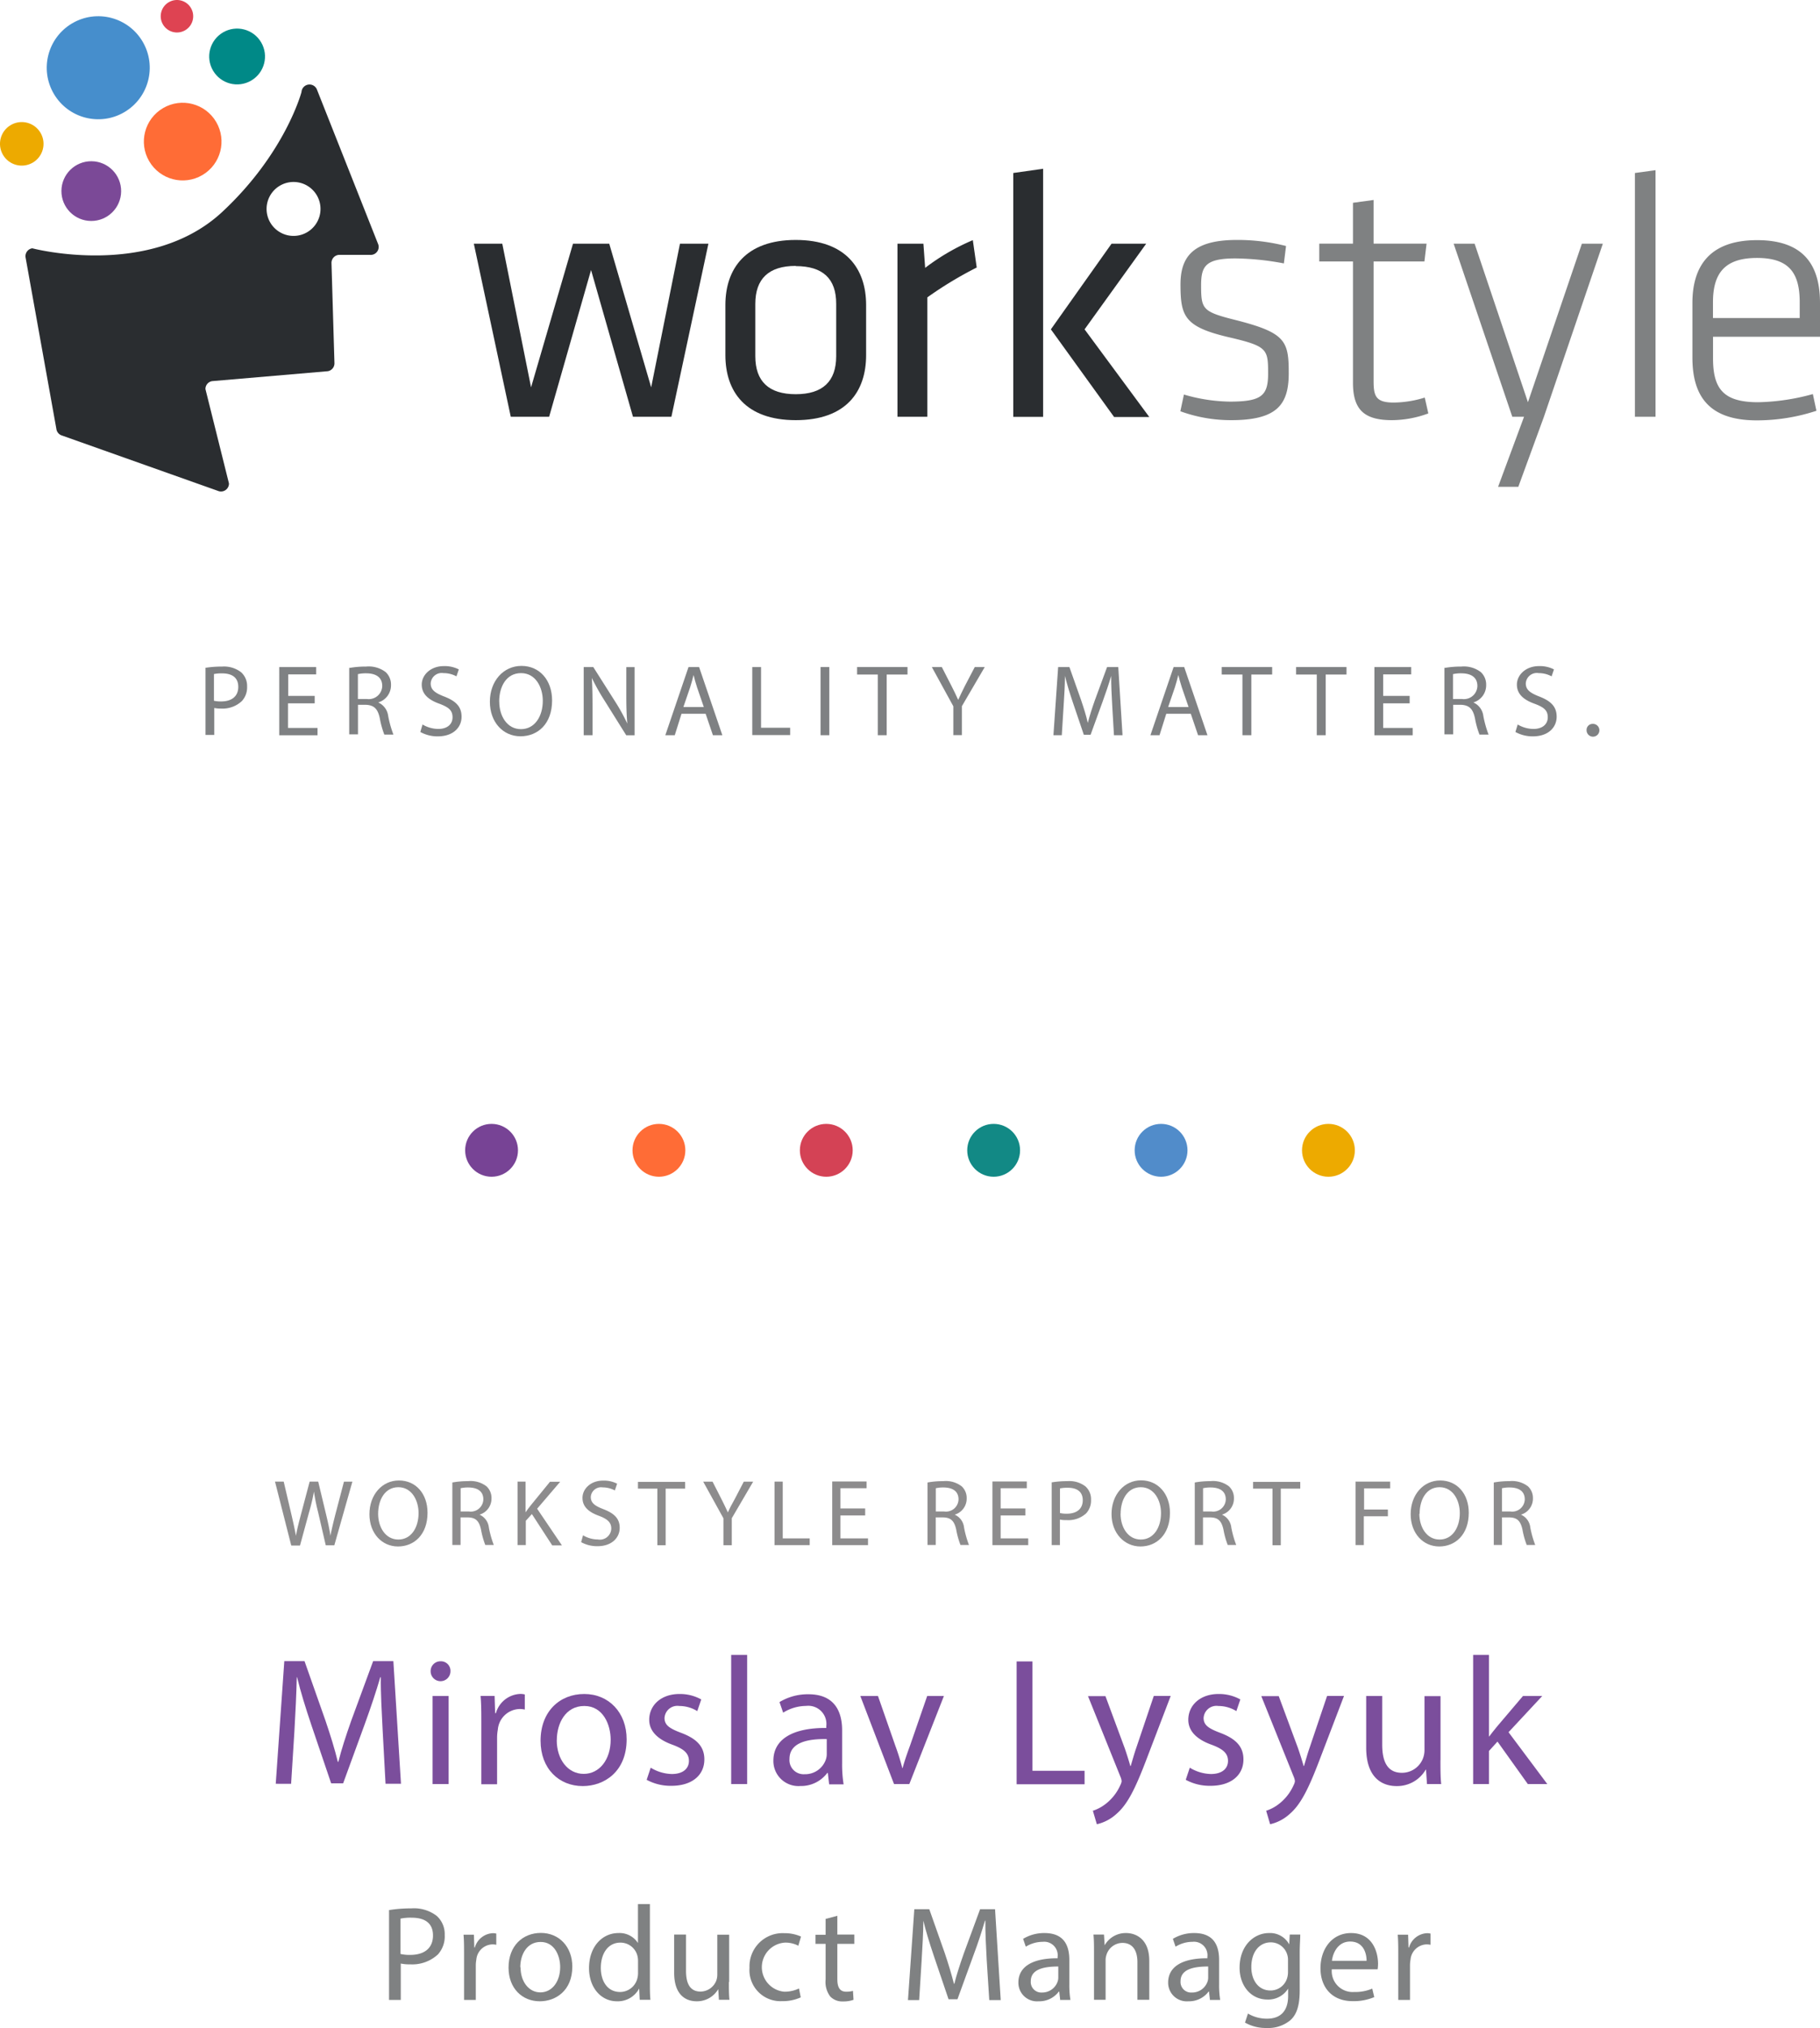 <svg id="Layer_1" data-name="Layer 1" xmlns="http://www.w3.org/2000/svg" viewBox="0 0 270.02 300.81"><defs><style>.cls-1,.cls-6{opacity:0.6;}.cls-2,.cls-5,.cls-6{fill:#2a2d30;}.cls-3{fill:#414042;}.cls-3,.cls-5{opacity:0.6;}.cls-4{fill:#754698;opacity:0.95;}.cls-7{fill:#468ecc;}.cls-8{fill:#7b4997;}.cls-9{fill:#ff6c36;}.cls-10{fill:#008987;}.cls-11{fill:#de4352;}.cls-12{fill:#edaa00;}.cls-13{fill:#774395;}.cls-14{fill:#d44255;}.cls-15{fill:#128985;}.cls-16{fill:#518cca;}</style></defs><title>cover2</title><g class="cls-1"><path class="cls-2" d="M199.53,299.74a15.12,15.12,0,0,1,2.5-.19,4.15,4.15,0,0,1,2.83.84,2.72,2.72,0,0,1,.89,2.12,3,3,0,0,1-.78,2.16,4.19,4.19,0,0,1-3.09,1.11,4.48,4.48,0,0,1-1-.09v4h-1.3v-10Zm1.3,4.88a4.37,4.37,0,0,0,1.08.1c1.57,0,2.53-.77,2.53-2.16s-0.94-2-2.38-2a5.47,5.47,0,0,0-1.23.1v3.93Z" transform="translate(-169.09 -200.68)"/><path class="cls-2" d="M215.75,305h-3.93v3.65h4.38v1.09h-5.68V299.62H216v1.09h-4.15v3.19h3.93V305Z" transform="translate(-169.09 -200.68)"/><path class="cls-2" d="M220.89,299.76a13.61,13.61,0,0,1,2.5-.21,4.14,4.14,0,0,1,2.92.82,2.52,2.52,0,0,1,.79,1.92,2.65,2.65,0,0,1-1.9,2.58v0a2.52,2.52,0,0,1,1.48,2,16.11,16.11,0,0,0,.78,2.77h-1.35a13.15,13.15,0,0,1-.67-2.42c-0.3-1.4-.84-1.92-2-2H222.2v4.38h-1.3v-10Zm1.3,4.6h1.33a2,2,0,0,0,2.28-1.92c0-1.31-.94-1.87-2.32-1.89a5.36,5.36,0,0,0-1.29.12v3.69Z" transform="translate(-169.09 -200.68)"/><path class="cls-2" d="M231.78,308.14a4.63,4.63,0,0,0,2.34.66c1.33,0,2.11-.7,2.11-1.72s-0.54-1.48-1.9-2c-1.65-.58-2.67-1.44-2.67-2.86s1.31-2.74,3.27-2.74a4.6,4.6,0,0,1,2.23.49L236.81,301a4,4,0,0,0-1.92-.48,1.64,1.64,0,0,0-1.9,1.52c0,0.94.61,1.41,2,1.95,1.71,0.66,2.58,1.49,2.58,3s-1.15,2.91-3.54,2.91a5.22,5.22,0,0,1-2.58-.65Z" transform="translate(-169.09 -200.68)"/><path class="cls-2" d="M251,304.57c0,3.48-2.12,5.32-4.69,5.32s-4.54-2.07-4.54-5.13,2-5.31,4.69-5.31S251,301.57,251,304.57Zm-7.84.17c0,2.16,1.17,4.09,3.22,4.09s3.24-1.9,3.24-4.2c0-2-1.05-4.11-3.23-4.11S243.15,302.52,243.15,304.74Z" transform="translate(-169.09 -200.68)"/><path class="cls-2" d="M255.69,309.73V299.62h1.42l3.24,5.11a28.56,28.56,0,0,1,1.81,3.28l0,0c-0.12-1.35-.15-2.58-0.15-4.15v-4.23h1.23v10.11H262l-3.21-5.13a32,32,0,0,1-1.89-3.37l0,0c0.07,1.27.1,2.49,0.1,4.17v4.32h-1.23Z" transform="translate(-169.09 -200.68)"/><path class="cls-2" d="M270.2,306.55l-1,3.18H267.8l3.44-10.11h1.57l3.45,10.11h-1.4l-1.08-3.18H270.2Zm3.31-1-1-2.91c-0.22-.66-0.37-1.26-0.52-1.84h0c-0.15.6-.31,1.21-0.51,1.83l-1,2.92h3Z" transform="translate(-169.09 -200.68)"/><path class="cls-2" d="M280.74,299.62H282v9h4.32v1.09h-5.62V299.62Z" transform="translate(-169.09 -200.68)"/><path class="cls-2" d="M292.13,299.62v10.11h-1.3V299.62h1.3Z" transform="translate(-169.09 -200.68)"/><path class="cls-2" d="M299.33,300.73h-3.08v-1.11h7.48v1.11h-3.09v9h-1.32v-9Z" transform="translate(-169.09 -200.68)"/><path class="cls-2" d="M310.53,309.73v-4.29l-3.19-5.82h1.48l1.43,2.79c0.39,0.77.69,1.38,1,2.08h0c0.29-.66.63-1.32,1-2.08l1.46-2.79h1.48l-3.39,5.8v4.3h-1.32Z" transform="translate(-169.09 -200.68)"/><path class="cls-2" d="M334.1,305.29c-0.08-1.41-.17-3.1-0.15-4.36h0c-0.35,1.19-.77,2.44-1.28,3.84l-1.78,4.9h-1l-1.63-4.81c-0.48-1.42-.88-2.73-1.17-3.93h0c0,1.26-.1,3-0.2,4.47l-0.27,4.33h-1.24l0.7-10.11h1.67l1.73,4.89c0.42,1.25.77,2.35,1,3.4h0c0.25-1,.61-2.13,1.06-3.4l1.8-4.89H335l0.63,10.11h-1.27Z" transform="translate(-169.09 -200.68)"/><path class="cls-2" d="M342.12,306.55l-1,3.18h-1.35l3.44-10.11h1.57l3.45,10.11h-1.39l-1.08-3.18h-3.58Zm3.31-1-1-2.91c-0.22-.66-0.37-1.26-0.52-1.84h0c-0.15.6-.31,1.21-0.51,1.83l-1,2.92h3Z" transform="translate(-169.09 -200.68)"/><path class="cls-2" d="M353.43,300.73h-3.08v-1.11h7.48v1.11h-3.09v9h-1.32v-9Z" transform="translate(-169.09 -200.68)"/><path class="cls-2" d="M364.46,300.73h-3.08v-1.11h7.48v1.11h-3.09v9h-1.32v-9Z" transform="translate(-169.09 -200.68)"/><path class="cls-2" d="M378.23,305H374.3v3.65h4.38v1.09H373V299.62h5.46v1.09H374.3v3.19h3.93V305Z" transform="translate(-169.09 -200.68)"/><path class="cls-2" d="M383.37,299.76a13.62,13.62,0,0,1,2.5-.21,4.14,4.14,0,0,1,2.92.82,2.52,2.52,0,0,1,.79,1.92,2.65,2.65,0,0,1-1.9,2.58v0a2.52,2.52,0,0,1,1.48,2,16.09,16.09,0,0,0,.78,2.77h-1.35a13.2,13.2,0,0,1-.67-2.42c-0.3-1.4-.84-1.92-2-2h-1.23v4.38h-1.3v-10Zm1.3,4.6H386a2,2,0,0,0,2.28-1.92c0-1.31-.95-1.87-2.33-1.89a5.36,5.36,0,0,0-1.29.12v3.69Z" transform="translate(-169.09 -200.68)"/><path class="cls-2" d="M394.26,308.14a4.63,4.63,0,0,0,2.34.66c1.33,0,2.12-.7,2.12-1.72s-0.54-1.48-1.91-2c-1.65-.58-2.67-1.44-2.67-2.86s1.31-2.74,3.27-2.74a4.59,4.59,0,0,1,2.23.49L399.29,301a4,4,0,0,0-1.92-.48,1.64,1.64,0,0,0-1.91,1.52c0,0.94.62,1.41,2,1.95,1.71,0.66,2.58,1.49,2.58,3s-1.16,2.91-3.54,2.91a5.22,5.22,0,0,1-2.58-.65Z" transform="translate(-169.09 -200.68)"/><path class="cls-2" d="M404.48,309a0.89,0.89,0,0,1,.9-0.95A0.95,0.95,0,1,1,404.48,309Z" transform="translate(-169.09 -200.68)"/></g><path class="cls-3" d="M212.29,429.88l-2.4-9.44h1.29l1.12,4.78c0.28,1.18.53,2.35,0.7,3.26h0c0.15-.94.45-2.06,0.77-3.28l1.26-4.76h1.27l1.15,4.79c0.27,1.12.52,2.24,0.66,3.24h0c0.2-1,.46-2.09.76-3.26l1.25-4.76h1.25l-2.68,9.44h-1.27L216.29,425a28.33,28.33,0,0,1-.62-3.08h0a29.38,29.38,0,0,1-.73,3.08l-1.34,4.92h-1.27Z" transform="translate(-169.09 -200.68)"/><path class="cls-3" d="M232.52,425.06c0,3.25-2,5-4.38,5s-4.24-1.93-4.24-4.79,1.86-5,4.38-5S232.52,422.26,232.52,425.06Zm-7.33.15c0,2,1.09,3.82,3,3.82s3-1.78,3-3.92c0-1.88-1-3.84-3-3.84S225.19,423.15,225.19,425.22Z" transform="translate(-169.09 -200.68)"/><path class="cls-3" d="M236.2,420.57a12.7,12.7,0,0,1,2.34-.2,3.86,3.86,0,0,1,2.73.77,2.35,2.35,0,0,1,.74,1.79,2.48,2.48,0,0,1-1.78,2.41v0a2.35,2.35,0,0,1,1.39,1.91,15,15,0,0,0,.73,2.59h-1.26a12.25,12.25,0,0,1-.63-2.26c-0.28-1.3-.78-1.79-1.89-1.83h-1.15v4.09H236.2v-9.31Zm1.22,4.3h1.25a1.86,1.86,0,0,0,2.13-1.79c0-1.22-.88-1.75-2.17-1.77a5,5,0,0,0-1.2.11v3.45Z" transform="translate(-169.09 -200.68)"/><path class="cls-3" d="M245.84,420.44h1.22V425h0c0.25-.36.5-0.7,0.74-1l2.89-3.54h1.51l-3.42,4,3.68,5.44h-1.44L248,425.25l-0.9,1v3.6h-1.22v-9.44Z" transform="translate(-169.09 -200.68)"/><path class="cls-3" d="M255.59,428.4a4.32,4.32,0,0,0,2.19.62,1.69,1.69,0,0,0,2-1.61c0-.88-0.5-1.39-1.78-1.88-1.54-.55-2.49-1.34-2.49-2.68s1.22-2.56,3.05-2.56a4.29,4.29,0,0,1,2.09.46l-0.34,1a3.76,3.76,0,0,0-1.79-.45,1.53,1.53,0,0,0-1.78,1.41c0,0.88.57,1.32,1.88,1.82,1.6,0.62,2.41,1.39,2.41,2.77s-1.08,2.72-3.31,2.72a4.88,4.88,0,0,1-2.41-.6Z" transform="translate(-169.09 -200.68)"/><path class="cls-3" d="M266.61,421.48h-2.87v-1h7v1h-2.89v8.4h-1.23v-8.4Z" transform="translate(-169.09 -200.68)"/><path class="cls-3" d="M276.42,429.88v-4l-3-5.43h1.39l1.33,2.61c0.36,0.71.64,1.29,0.94,1.95h0c0.27-.62.59-1.23,1-1.95l1.36-2.61h1.39l-3.17,5.42v4h-1.23Z" transform="translate(-169.09 -200.68)"/><path class="cls-3" d="M284,420.44h1.22v8.42h4v1H284v-9.44Z" transform="translate(-169.09 -200.68)"/><path class="cls-3" d="M297.45,425.46h-3.67v3.4h4.09v1h-5.31v-9.44h5.1v1h-3.88v3h3.67v1Z" transform="translate(-169.09 -200.68)"/><path class="cls-3" d="M306.7,420.57a12.7,12.7,0,0,1,2.34-.2,3.86,3.86,0,0,1,2.73.77,2.35,2.35,0,0,1,.74,1.79,2.48,2.48,0,0,1-1.78,2.41v0a2.35,2.35,0,0,1,1.39,1.91,15,15,0,0,0,.73,2.59h-1.26a12.25,12.25,0,0,1-.63-2.26c-0.28-1.3-.78-1.79-1.89-1.83h-1.15v4.09H306.7v-9.31Zm1.22,4.3h1.25a1.86,1.86,0,0,0,2.13-1.79c0-1.22-.88-1.75-2.17-1.77a5,5,0,0,0-1.2.11v3.45Z" transform="translate(-169.09 -200.68)"/><path class="cls-3" d="M321.22,425.46h-3.67v3.4h4.09v1h-5.31v-9.44h5.1v1h-3.88v3h3.67v1Z" transform="translate(-169.09 -200.68)"/><path class="cls-3" d="M325.14,420.55a14.12,14.12,0,0,1,2.34-.18,3.88,3.88,0,0,1,2.65.78,2.54,2.54,0,0,1,.83,2,2.78,2.78,0,0,1-.73,2,3.91,3.91,0,0,1-2.89,1,4.18,4.18,0,0,1-1-.08v3.78h-1.22v-9.33Zm1.22,4.55a4.1,4.1,0,0,0,1,.1c1.47,0,2.37-.71,2.37-2s-0.88-1.85-2.23-1.85a5.14,5.14,0,0,0-1.15.1v3.67Z" transform="translate(-169.09 -200.68)"/><path class="cls-3" d="M342.67,425.06c0,3.25-2,5-4.38,5S334,428.1,334,425.25s1.86-5,4.38-5S342.67,422.26,342.67,425.06Zm-7.33.15c0,2,1.09,3.82,3,3.82s3-1.78,3-3.92c0-1.88-1-3.84-3-3.84S335.35,423.15,335.35,425.22Z" transform="translate(-169.09 -200.68)"/><path class="cls-3" d="M346.35,420.57a12.7,12.7,0,0,1,2.34-.2,3.86,3.86,0,0,1,2.73.77,2.35,2.35,0,0,1,.74,1.79,2.48,2.48,0,0,1-1.78,2.41v0a2.35,2.35,0,0,1,1.39,1.91,15,15,0,0,0,.73,2.59h-1.26a12.25,12.25,0,0,1-.63-2.26c-0.28-1.3-.78-1.79-1.89-1.83h-1.15v4.09h-1.22v-9.31Zm1.22,4.3h1.25a1.86,1.86,0,0,0,2.13-1.79c0-1.22-.88-1.75-2.17-1.77a5,5,0,0,0-1.2.11v3.45Z" transform="translate(-169.09 -200.68)"/><path class="cls-3" d="M357.84,421.48H355v-1h7v1h-2.89v8.4h-1.23v-8.4Z" transform="translate(-169.09 -200.68)"/><path class="cls-3" d="M370.26,420.44h5.08v1h-3.87v3.14H375v1h-3.57v4.27h-1.22v-9.44Z" transform="translate(-169.09 -200.68)"/><path class="cls-3" d="M387,425.06c0,3.25-2,5-4.38,5s-4.24-1.93-4.24-4.79,1.86-5,4.38-5S387,422.26,387,425.06Zm-7.33.15c0,2,1.09,3.82,3,3.82s3-1.78,3-3.92c0-1.88-1-3.84-3-3.84S379.71,423.15,379.71,425.22Z" transform="translate(-169.09 -200.68)"/><path class="cls-3" d="M390.71,420.57a12.71,12.71,0,0,1,2.34-.2,3.86,3.86,0,0,1,2.73.77,2.35,2.35,0,0,1,.74,1.79,2.48,2.48,0,0,1-1.78,2.41v0a2.35,2.35,0,0,1,1.39,1.91,15.05,15.05,0,0,0,.73,2.59H395.6a12.26,12.26,0,0,1-.63-2.26c-0.28-1.3-.78-1.79-1.89-1.83h-1.15v4.09h-1.22v-9.31Zm1.22,4.3h1.25a1.86,1.86,0,0,0,2.13-1.79c0-1.22-.88-1.75-2.17-1.77a5,5,0,0,0-1.21.11v3.45Z" transform="translate(-169.09 -200.68)"/><path class="cls-4" d="M225.86,457.31c-0.13-2.54-.3-5.59-0.27-7.85h-0.08c-0.62,2.13-1.38,4.4-2.29,6.91L220,465.19h-1.78l-2.94-8.66c-0.86-2.56-1.59-4.91-2.11-7.07h-0.05c-0.05,2.27-.19,5.32-0.35,8l-0.49,7.8H210l1.27-18.19h3l3.1,8.8c0.76,2.24,1.38,4.24,1.84,6.13h0.08c0.46-1.84,1.11-3.83,1.92-6.13l3.24-8.8h3l1.13,18.19h-2.29Z" transform="translate(-169.09 -200.68)"/><path class="cls-4" d="M235.92,448.57a1.47,1.47,0,0,1-2.94,0,1.45,1.45,0,0,1,1.48-1.48A1.41,1.41,0,0,1,235.92,448.57Zm-2.65,16.74V452.24h2.38V465.3h-2.37Z" transform="translate(-169.09 -200.68)"/><path class="cls-4" d="M240.5,456.31c0-1.54,0-2.86-.11-4.08h2.08l0.08,2.56h0.11a3.92,3.92,0,0,1,3.62-2.86,2.56,2.56,0,0,1,.67.08v2.24a3.56,3.56,0,0,0-.81-0.08,3.33,3.33,0,0,0-3.19,3.05,6.71,6.71,0,0,0-.11,1.11v7H240.5v-9Z" transform="translate(-169.09 -200.68)"/><path class="cls-4" d="M262.06,458.66c0,4.83-3.35,6.94-6.51,6.94-3.54,0-6.26-2.59-6.26-6.72,0-4.37,2.86-6.94,6.48-6.94S262.06,454.67,262.06,458.66Zm-10.37.13c0,2.86,1.65,5,4,5s4-2.13,4-5.07c0-2.21-1.11-5-3.91-5S251.7,456.31,251.7,458.8Z" transform="translate(-169.09 -200.68)"/><path class="cls-4" d="M265.63,462.87a6.23,6.23,0,0,0,3.13.94c1.73,0,2.54-.86,2.54-1.94s-0.67-1.75-2.43-2.4c-2.35-.84-3.46-2.13-3.46-3.7,0-2.11,1.7-3.83,4.51-3.83a6.52,6.52,0,0,1,3.21.81l-0.59,1.73a5.09,5.09,0,0,0-2.67-.76,1.91,1.91,0,0,0-2.19,1.78c0,1.08.78,1.57,2.48,2.21,2.27,0.86,3.43,2,3.43,3.94,0,2.29-1.78,3.91-4.89,3.91a7.45,7.45,0,0,1-3.67-.89Z" transform="translate(-169.09 -200.68)"/><path class="cls-4" d="M277.56,446.14h2.38V465.3h-2.37V446.14Z" transform="translate(-169.09 -200.68)"/><path class="cls-4" d="M292.1,465.3l-0.19-1.65h-0.08a4.87,4.87,0,0,1-4,1.94,3.72,3.72,0,0,1-4-3.75c0-3.16,2.81-4.89,7.85-4.86v-0.27a2.69,2.69,0,0,0-3-3,6.51,6.51,0,0,0-3.4,1l-0.54-1.57a8.11,8.11,0,0,1,4.29-1.16c4,0,5,2.73,5,5.34v4.89a18.43,18.43,0,0,0,.22,3.13H292.1Zm-0.35-6.67c-2.59-.05-5.53.4-5.53,2.94a2.1,2.1,0,0,0,2.24,2.27,3.25,3.25,0,0,0,3.16-2.19,2.47,2.47,0,0,0,.13-0.76v-2.27Z" transform="translate(-169.09 -200.68)"/><path class="cls-4" d="M299.35,452.24l2.56,7.34a33.72,33.72,0,0,1,1.05,3.35H303c0.3-1.08.67-2.16,1.11-3.35l2.54-7.34h2.48L304,465.3h-2.27l-5-13.06h2.54Z" transform="translate(-169.09 -200.68)"/><path class="cls-4" d="M319.92,447.11h2.35v16.22H330v2H319.92V447.11Z" transform="translate(-169.09 -200.68)"/><path class="cls-4" d="M333.09,452.24l2.86,7.72c0.3,0.86.62,1.89,0.84,2.67h0.05c0.24-.78.51-1.78,0.84-2.73l2.59-7.67h2.51l-3.56,9.31c-1.7,4.48-2.86,6.78-4.48,8.18a6.43,6.43,0,0,1-2.92,1.54l-0.59-2a6.29,6.29,0,0,0,2.08-1.16,7.2,7.2,0,0,0,2-2.65,1.71,1.71,0,0,0,.19-0.57,2.07,2.07,0,0,0-.16-0.62l-4.83-12h2.59Z" transform="translate(-169.09 -200.68)"/><path class="cls-4" d="M345.61,462.87a6.23,6.23,0,0,0,3.13.94c1.73,0,2.54-.86,2.54-1.94s-0.67-1.75-2.43-2.4c-2.35-.84-3.46-2.13-3.46-3.7,0-2.11,1.7-3.83,4.51-3.83a6.52,6.52,0,0,1,3.21.81l-0.59,1.73a5.09,5.09,0,0,0-2.67-.76,1.91,1.91,0,0,0-2.19,1.78c0,1.08.78,1.57,2.48,2.21,2.27,0.86,3.43,2,3.43,3.94,0,2.29-1.78,3.91-4.89,3.91a7.45,7.45,0,0,1-3.67-.89Z" transform="translate(-169.09 -200.68)"/><path class="cls-4" d="M358.8,452.24l2.86,7.72c0.3,0.86.62,1.89,0.84,2.67h0.05c0.24-.78.51-1.78,0.84-2.73l2.59-7.67h2.51l-3.56,9.31c-1.7,4.48-2.86,6.78-4.48,8.18a6.43,6.43,0,0,1-2.92,1.54l-0.59-2a6.29,6.29,0,0,0,2.08-1.16,7.2,7.2,0,0,0,2-2.65,1.71,1.71,0,0,0,.19-0.57,2.07,2.07,0,0,0-.16-0.62l-4.83-12h2.59Z" transform="translate(-169.09 -200.68)"/><path class="cls-4" d="M382.8,461.74c0,1.35,0,2.54.11,3.56H380.8l-0.14-2.13h-0.05a4.91,4.91,0,0,1-4.32,2.43c-2.05,0-4.51-1.13-4.51-5.72v-7.64h2.38v7.23c0,2.48.76,4.16,2.92,4.16a3.34,3.34,0,0,0,3.35-3.37v-8h2.38v9.5Z" transform="translate(-169.09 -200.68)"/><path class="cls-4" d="M390,458.23h0.05c0.32-.46.78-1,1.16-1.48l3.83-4.51h2.86l-5,5.37,5.75,7.69h-2.89L391.26,459,390,460.39v4.91h-2.35V446.14H390v12.09Z" transform="translate(-169.09 -200.68)"/><path class="cls-5" d="M226.77,484a20.15,20.15,0,0,1,3.34-.26,5.54,5.54,0,0,1,3.78,1.12,3.63,3.63,0,0,1,1.18,2.82,4,4,0,0,1-1,2.88,5.59,5.59,0,0,1-4.12,1.48,6,6,0,0,1-1.4-.12v5.4h-1.74V484Zm1.74,6.5a5.86,5.86,0,0,0,1.44.14c2.1,0,3.38-1,3.38-2.88s-1.26-2.64-3.18-2.64a7.3,7.3,0,0,0-1.64.14v5.24Z" transform="translate(-169.09 -200.68)"/><path class="cls-5" d="M237.94,490.64c0-1.14,0-2.12-.08-3h1.54l0.06,1.9h0.08a2.91,2.91,0,0,1,2.68-2.12,1.9,1.9,0,0,1,.5.06v1.66a2.64,2.64,0,0,0-.6-0.06,2.47,2.47,0,0,0-2.36,2.26,5,5,0,0,0-.08.82v5.16h-1.74v-6.66Z" transform="translate(-169.09 -200.68)"/><path class="cls-5" d="M254,492.38c0,3.58-2.48,5.14-4.82,5.14-2.62,0-4.64-1.92-4.64-5,0-3.24,2.12-5.14,4.8-5.14S254,489.42,254,492.38Zm-7.68.1c0,2.12,1.22,3.72,2.94,3.72s2.94-1.58,2.94-3.76c0-1.64-.82-3.72-2.9-3.72S246.28,490.64,246.28,492.48Z" transform="translate(-169.09 -200.68)"/><path class="cls-5" d="M265.51,483.1v11.7c0,0.86,0,1.84.08,2.5H264l-0.08-1.68h0a3.58,3.58,0,0,1-3.3,1.9c-2.34,0-4.14-2-4.14-4.92,0-3.22,2-5.2,4.34-5.2a3.24,3.24,0,0,1,2.92,1.48h0V483.1h1.76Zm-1.76,8.46a3.13,3.13,0,0,0-.08-0.74,2.59,2.59,0,0,0-2.54-2c-1.82,0-2.9,1.6-2.9,3.74,0,2,1,3.58,2.86,3.58a2.65,2.65,0,0,0,2.58-2.1,3.08,3.08,0,0,0,.08-0.76v-1.68Z" transform="translate(-169.09 -200.68)"/><path class="cls-5" d="M277.23,494.66c0,1,0,1.88.08,2.64h-1.56l-0.1-1.58h0a3.64,3.64,0,0,1-3.2,1.8c-1.52,0-3.34-.84-3.34-4.24v-5.66h1.76V493c0,1.84.56,3.08,2.16,3.08a2.54,2.54,0,0,0,2.32-1.6,2.57,2.57,0,0,0,.16-0.9v-5.94h1.76v7Z" transform="translate(-169.09 -200.68)"/><path class="cls-5" d="M287.89,496.94a6.49,6.49,0,0,1-2.78.56,4.6,4.6,0,0,1-4.82-4.94,4.92,4.92,0,0,1,5.2-5.14,5.88,5.88,0,0,1,2.44.5l-0.4,1.36a4.08,4.08,0,0,0-2-.46,3.65,3.65,0,0,0-.06,7.28,5,5,0,0,0,2.16-.48Z" transform="translate(-169.09 -200.68)"/><path class="cls-5" d="M293.32,484.84v2.78h2.52V489h-2.52v5.22c0,1.2.34,1.88,1.32,1.88a3.91,3.91,0,0,0,1-.12l0.08,1.32a4.31,4.31,0,0,1-1.56.24,2.44,2.44,0,0,1-1.9-.74,3.59,3.59,0,0,1-.68-2.52V489h-1.5v-1.34h1.5V485.3Z" transform="translate(-169.09 -200.68)"/><path class="cls-5" d="M315.48,491.38c-0.1-1.88-.22-4.14-0.2-5.82h-0.06c-0.46,1.58-1,3.26-1.7,5.12l-2.38,6.54h-1.32l-2.18-6.42c-0.64-1.9-1.18-3.64-1.56-5.24h0c0,1.68-.14,3.94-0.26,6l-0.36,5.78h-1.66l0.94-13.48h2.22l2.3,6.52c0.56,1.66,1,3.14,1.36,4.54h0.06c0.34-1.36.82-2.84,1.42-4.54l2.4-6.52h2.22l0.84,13.48h-1.7Z" transform="translate(-169.09 -200.68)"/><path class="cls-5" d="M326.38,497.3l-0.14-1.22h-0.06a3.61,3.61,0,0,1-3,1.44,2.76,2.76,0,0,1-3-2.78c0-2.34,2.08-3.62,5.82-3.6v-0.2a2,2,0,0,0-2.2-2.24,4.83,4.83,0,0,0-2.52.72l-0.4-1.16a6,6,0,0,1,3.18-.86c3,0,3.68,2,3.68,4V495a13.62,13.62,0,0,0,.16,2.32h-1.6Zm-0.26-4.94c-1.92,0-4.1.3-4.1,2.18a1.56,1.56,0,0,0,1.66,1.68A2.41,2.41,0,0,0,326,494.6a1.84,1.84,0,0,0,.1-0.56v-1.68Z" transform="translate(-169.09 -200.68)"/><path class="cls-5" d="M331.4,490.24c0-1,0-1.82-.08-2.62h1.56l0.1,1.6h0a3.56,3.56,0,0,1,3.2-1.82c1.34,0,3.42.8,3.42,4.12v5.78h-1.76v-5.58c0-1.56-.58-2.86-2.24-2.86a2.5,2.5,0,0,0-2.36,1.8,2.53,2.53,0,0,0-.12.82v5.82H331.4v-7.06Z" transform="translate(-169.09 -200.68)"/><path class="cls-5" d="M348.6,497.3l-0.14-1.22H348.4a3.61,3.61,0,0,1-3,1.44,2.76,2.76,0,0,1-3-2.78c0-2.34,2.08-3.62,5.82-3.6v-0.2a2,2,0,0,0-2.2-2.24,4.83,4.83,0,0,0-2.52.72l-0.4-1.16a6,6,0,0,1,3.18-.86c3,0,3.68,2,3.68,4V495a13.62,13.62,0,0,0,.16,2.32h-1.6Zm-0.26-4.94c-1.92,0-4.1.3-4.1,2.18a1.56,1.56,0,0,0,1.66,1.68,2.41,2.41,0,0,0,2.34-1.62,1.84,1.84,0,0,0,.1-0.56v-1.68Z" transform="translate(-169.09 -200.68)"/><path class="cls-5" d="M362,487.62c0,0.7-.08,1.48-0.08,2.66v5.62c0,2.22-.44,3.58-1.38,4.42a5.13,5.13,0,0,1-3.52,1.16,6.25,6.25,0,0,1-3.22-.8l0.44-1.34a5.46,5.46,0,0,0,2.84.76c1.8,0,3.12-.94,3.12-3.38v-1.08h0a3.46,3.46,0,0,1-3.08,1.62c-2.4,0-4.12-2-4.12-4.72,0-3.28,2.14-5.14,4.36-5.14a3.22,3.22,0,0,1,3,1.68h0l0.08-1.46H362Zm-1.82,3.82a2.51,2.51,0,0,0-.1-0.8,2.54,2.54,0,0,0-2.46-1.86c-1.68,0-2.88,1.42-2.88,3.66,0,1.9,1,3.48,2.86,3.48a2.57,2.57,0,0,0,2.44-1.8,3.06,3.06,0,0,0,.14-0.94v-1.74Z" transform="translate(-169.09 -200.68)"/><path class="cls-5" d="M366.68,492.78a3.1,3.1,0,0,0,3.32,3.36,6.37,6.37,0,0,0,2.68-.5l0.3,1.26a7.85,7.85,0,0,1-3.22.6c-3,0-4.76-2-4.76-4.88s1.72-5.22,4.54-5.22c3.16,0,4,2.78,4,4.56a6.56,6.56,0,0,1-.06.82h-6.8Zm5.16-1.26c0-1.12-.46-2.86-2.44-2.86-1.78,0-2.56,1.64-2.7,2.86h5.14Z" transform="translate(-169.09 -200.68)"/><path class="cls-5" d="M376.54,490.64c0-1.14,0-2.12-.08-3H378l0.06,1.9h0.08a2.91,2.91,0,0,1,2.68-2.12,1.9,1.9,0,0,1,.5.06v1.66a2.63,2.63,0,0,0-.6-0.06,2.47,2.47,0,0,0-2.36,2.26,5,5,0,0,0-.08.82v5.16h-1.74v-6.66Z" transform="translate(-169.09 -200.68)"/><path class="cls-2" d="M263,262.5l-6.22-21.77-6.22,21.77h-5.69l-5.48-25.67h4.22l4.27,21.3,6.22-21.3h5.38l6.22,21.3,4.27-21.3h4.22L268.7,262.5H263Z" transform="translate(-169.09 -200.68)"/><path class="cls-2" d="M287.15,263c-7.49,0-10.44-4.27-10.44-9.65v-7.43c0-5.38,3-9.65,10.44-9.65s10.44,4.27,10.44,9.65v7.43C297.59,258.76,294.64,263,287.15,263Zm0-22.88c-4,0-6,1.9-6,5.64v7.75c0,3.74,2,5.64,6,5.64s6-1.9,6-5.64v-7.75C293.16,242,291.16,240.15,287.15,240.15Z" transform="translate(-169.09 -200.68)"/><path class="cls-2" d="M314,240.36a56.3,56.3,0,0,0-7.33,4.43V262.5h-4.43V236.83h3.85l0.26,3.58a32.72,32.72,0,0,1,7.07-4.11Z" transform="translate(-169.09 -200.68)"/><path class="cls-2" d="M319.42,262.5V226.34l4.43-.63v36.8h-4.43Zm19.72-25.67L330,249.53l9.6,13h-5.22l-9.38-13L334,236.83h5.11Z" transform="translate(-169.09 -200.68)"/><path class="cls-6" d="M351.75,263a21.88,21.88,0,0,1-7.54-1.32l0.53-2.48a25.18,25.18,0,0,0,6.8,1.05c4.74,0,5.69-.9,5.69-4.16,0-3.69-.11-4.06-6-5.43-6.43-1.53-7-3.11-7-7.8,0-4.27,2.06-6.59,8.38-6.59a28.93,28.93,0,0,1,7.28.9l-0.32,2.58a40.86,40.86,0,0,0-7.17-.74c-4.48,0-5.11,1.16-5.11,4,0,3.53.21,3.9,5,5.11,7.54,1.9,8,3.11,8,7.91C360.29,260.66,358.6,263,351.75,263Z" transform="translate(-169.09 -200.68)"/><path class="cls-6" d="M381,262a15.73,15.73,0,0,1-5.38,1c-4.06,0-5.8-1.48-5.8-5.54v-18h-5v-2.64h5v-6.06l3.06-.42v6.48h7.86l-0.32,2.64h-7.54v17.71c0,2.27.32,3.22,3,3.22a16,16,0,0,0,4.59-.74Z" transform="translate(-169.09 -200.68)"/><path class="cls-6" d="M398.15,262.5l-3.8,10.39h-3l3.85-10.39h-1.74l-8.7-25.67h3.11l7.91,23.51,8-23.51h3.11Z" transform="translate(-169.09 -200.68)"/><path class="cls-6" d="M411.65,262.5V226.34l3.06-.42V262.5h-3.06Z" transform="translate(-169.09 -200.68)"/><path class="cls-6" d="M429.93,260.34a32.53,32.53,0,0,0,8.12-1.21l0.53,2.48a28.35,28.35,0,0,1-8.86,1.42c-7.22,0-9.54-3.74-9.54-9.33v-8.07c0-5.27,2.37-9.33,9.6-9.33s9.33,4.06,9.33,9.33v5H423.24v3.22C423.24,258.39,424.82,260.34,429.93,260.34Zm-6.69-12.49H436.1v-2.32c0-4.32-1.53-6.59-6.33-6.59s-6.54,2.27-6.54,6.59v2.32Z" transform="translate(-169.09 -200.68)"/><circle id="_Path_" data-name="&lt;Path&gt;" class="cls-7" cx="183.66" cy="210.73" r="7.64" transform="translate(-250.47 -78.77) rotate(-30.4)"/><circle id="_Path_2" data-name="&lt;Path&gt;" class="cls-8" cx="182.63" cy="229.02" r="4.43" transform="translate(-217 209.05) rotate(-89.52)"/><circle id="_Path_3" data-name="&lt;Path&gt;" class="cls-9" cx="196.19" cy="221.68" r="5.76" transform="translate(-254.29 -70.92) rotate(-30.4)"/><circle id="_Path_4" data-name="&lt;Path&gt;" class="cls-10" cx="204.27" cy="209.06" r="4.14" transform="translate(-246.8 -68.57) rotate(-30.4)"/><circle id="_Path_5" data-name="&lt;Path&gt;" class="cls-11" cx="195.34" cy="203.09" r="2.41" transform="translate(-245 -73.91) rotate(-30.4)"/><circle id="_Path_6" data-name="&lt;Path&gt;" class="cls-12" cx="172.32" cy="222.02" r="3.23" transform="translate(-257.75 -82.96) rotate(-30.4)"/><path class="cls-2" d="M225.16,236.81l-9.07-22.9a1.19,1.19,0,0,0-2.27.42s-2.36,9-11.69,17.72c-10.74,10.08-28.25,5.46-28.25,5.46a1.18,1.18,0,0,0-1,1.33l4.57,25.44a1.19,1.19,0,0,0,.84,1l23.25,8.25a1.18,1.18,0,0,0,1.52-1.14l-3.49-14a1.18,1.18,0,0,1,1-1.18l17.14-1.47a1.18,1.18,0,0,0,1-1.21l-0.44-14.83a1.19,1.19,0,0,1,1.18-1.22h4.5A1.18,1.18,0,0,0,225.16,236.81ZM214.7,235.1a4,4,0,1,1,1.41-5.42A4,4,0,0,1,214.7,235.1Z" transform="translate(-169.09 -200.68)"/><circle class="cls-13" cx="72.93" cy="170.62" r="3.92"/><circle class="cls-9" cx="97.76" cy="170.62" r="3.92"/><circle class="cls-14" cx="122.59" cy="170.62" r="3.92"/><circle class="cls-15" cx="147.42" cy="170.62" r="3.92"/><circle class="cls-16" cx="172.26" cy="170.62" r="3.92"/><circle class="cls-12" cx="197.09" cy="170.62" r="3.92"/></svg>